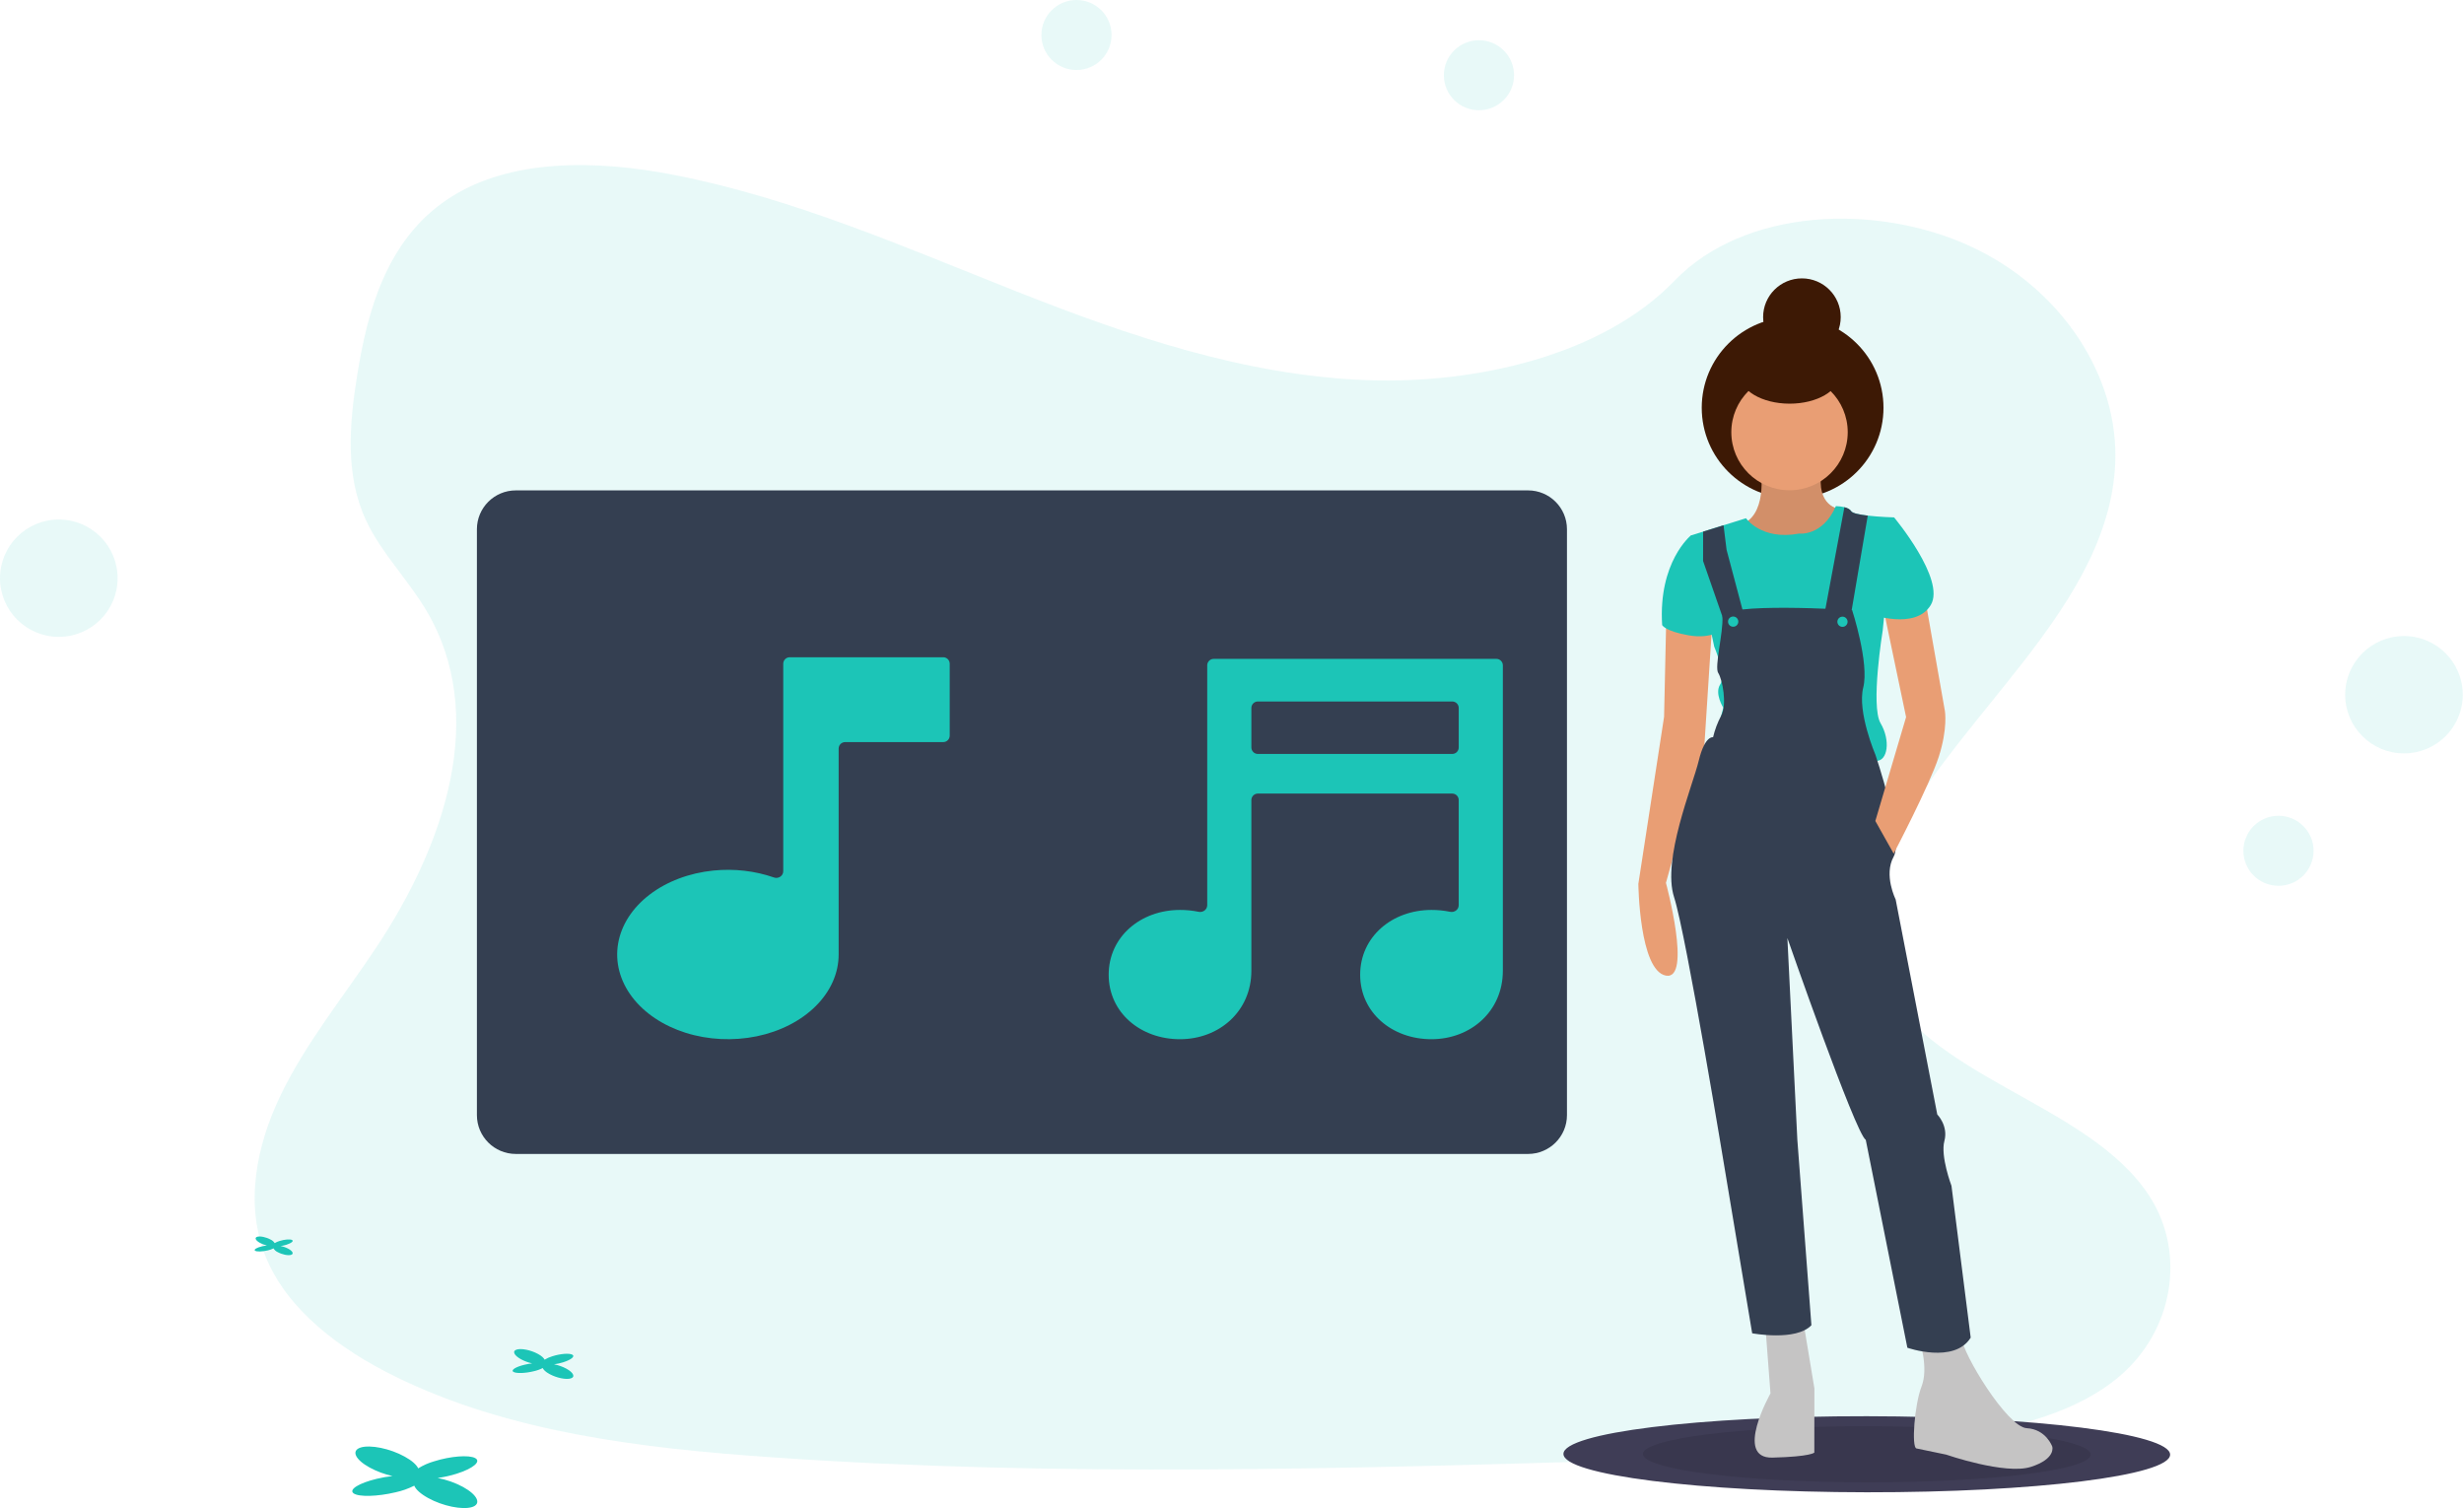 <svg width="477" height="292" viewBox="0 0 477 292" fill="none" xmlns="http://www.w3.org/2000/svg">
<path opacity="0.1" d="M264.781 73.594C241.005 72.755 218.361 64.947 196.738 56.401C175.114 47.854 153.693 38.393 130.505 33.866C115.579 30.953 98.511 30.539 86.484 38.681C74.893 46.532 71.153 60.044 69.155 72.592C67.641 82.036 66.752 91.974 70.896 100.813C73.773 106.951 78.883 112.108 82.417 117.985C94.713 138.439 86.021 163.664 72.696 183.634C66.451 193.002 59.199 201.938 54.376 211.911C49.552 221.884 47.311 233.311 51.521 243.486C55.702 253.578 65.669 261.143 76.465 266.452C98.394 277.271 124.223 280.372 149.428 282.111C205.202 285.995 261.276 284.314 317.2 282.63C337.894 282.007 358.683 281.374 379.044 278.106C390.352 276.297 402.021 273.426 410.229 266.498C420.652 257.704 423.233 242.811 416.249 231.784C404.539 213.285 372.167 208.688 363.971 188.837C359.465 177.91 364.09 165.738 370.641 155.605C384.687 133.864 408.235 114.791 409.473 89.939C410.324 72.888 399.006 55.781 381.506 47.705C363.157 39.238 337.722 40.303 324.197 54.316C310.265 68.802 285.772 74.339 264.781 73.594Z" fill="#1CC5B7"/>
<path d="M420.108 281.591C420.112 277.525 393.825 274.197 361.393 274.157C328.963 274.118 302.668 277.382 302.663 281.449C302.658 285.515 328.945 288.843 361.377 288.882C393.806 288.922 420.102 285.657 420.108 281.591Z" fill="#3F3D56"/>
<path opacity="0.1" d="M404.721 281.572C404.725 278.571 385.324 276.115 361.393 276.086C337.458 276.057 318.054 278.467 318.051 281.467C318.045 284.468 337.445 286.924 361.377 286.953C385.312 286.982 404.715 284.573 404.721 281.572Z" fill="black"/>
<path d="M341.77 256.923L342.743 269.744C342.743 269.744 335.612 282.358 343.123 282.17C350.634 281.982 351.231 281.193 351.231 281.193L351.234 277.249L351.244 268.768L349.086 255.749L341.77 256.923ZM371.617 259.489C371.617 259.489 373.388 264.816 372 268.364C370.612 271.912 370.01 280.195 370.999 280.394C371.985 280.592 376.73 281.584 376.73 281.584C376.73 281.584 388.188 285.542 393.134 283.971C398.077 282.399 397.289 280.031 397.289 280.031C397.289 280.031 396.108 276.677 392.352 276.475C388.597 276.273 379.914 262.062 379.722 258.907C379.528 255.751 371.617 259.489 371.617 259.489Z" fill="#C5C4C4"/>
<path d="M347.029 96.487C356.745 96.487 364.621 88.628 364.621 78.934C364.621 69.24 356.745 61.381 347.029 61.381C337.31 61.381 329.435 69.24 329.435 78.934C329.435 88.628 337.31 96.487 347.029 96.487Z" fill="#3D1905"/>
<path d="M340.787 90.267C340.787 90.267 342.36 98.947 337.612 101.307C332.864 103.668 346.499 108.221 346.499 108.221L352.431 106.65L356.196 98.569C356.196 98.569 351.454 98.169 352.647 91.07L340.787 90.267Z" fill="#E99E74"/>
<path opacity="0.1" d="M340.787 90.267C340.787 90.267 342.36 98.947 337.612 101.307C332.864 103.668 346.499 108.221 346.499 108.221L352.431 106.65L356.196 98.569C356.196 98.569 351.454 98.169 352.647 91.07L340.787 90.267Z" fill="black"/>
<path d="M322.564 119.828L322.146 138.762L317.166 171.1C317.166 171.1 317.342 187.865 322.482 188.857C327.62 189.849 322.504 170.91 322.504 170.91L329.956 144.147L331.46 120.825L322.564 119.828ZM346.429 94.908C352.653 94.908 357.697 89.875 357.697 83.666C357.697 77.458 352.653 72.425 346.429 72.425C340.206 72.425 335.162 77.458 335.162 83.666C335.162 89.875 340.206 94.908 346.429 94.908Z" fill="#E99E74"/>
<path d="M364.052 139.996C366.024 143.351 365.428 147.295 363.255 147.292C361.079 147.29 331.827 143.704 331.827 143.704L333.614 137C333.614 137 331.84 134.237 333.027 132.464C334.214 130.69 331.849 125.165 331.849 125.165L327.331 103.662L329.701 102.919L333.655 101.683L338.007 100.322C338.007 100.322 340.969 104.664 348.282 103.293C348.282 103.293 352.829 103.89 355.407 97.976C355.96 97.985 356.513 98.056 357.053 98.185C357.599 98.328 358.13 98.567 358.372 98.966C358.61 99.363 359.998 99.635 361.575 99.816C363.917 100.085 366.671 100.159 366.671 100.159L364.47 122.049C364.47 122.049 362.08 136.641 364.052 139.996Z" fill="#1CC5B7"/>
<path d="M328.91 103.664L327.331 103.662C327.331 103.662 320.997 108.782 321.772 121.011C321.772 121.011 322.366 122.195 326.91 122.989C331.457 123.784 333.435 121.814 333.435 121.814L328.91 103.664Z" fill="#1CC5B7"/>
<path d="M358.545 118.097C358.545 118.097 333.244 116.489 333.438 119.447C333.633 122.406 331.846 129.109 332.635 130.294C333.423 131.478 334.38 136.332 333.203 138.539C332.499 139.857 331.97 141.262 331.63 142.717C331.63 142.717 330.05 142.321 328.857 147.25C327.667 152.18 321.719 166.373 324.081 173.673C326.445 180.973 334.098 227.527 334.098 227.527L339.201 258.104C339.201 258.104 347.698 259.692 350.666 256.54L347.943 220.641L346.015 181.588C346.015 181.588 359.21 219.472 361.189 220.657L369.243 260.901C369.243 260.901 378.331 264.068 381.503 258.944L377.782 229.553C377.782 229.553 375.615 223.83 376.409 220.873C377.204 217.916 375.031 215.743 375.031 215.743L366.976 174.119C366.976 174.119 364.611 169.383 366.59 165.835C368.571 162.288 363.057 146.108 363.057 146.108C363.057 146.108 359.509 137.821 360.702 133.089C361.892 128.357 358.545 118.097 358.545 118.097Z" fill="#343F51"/>
<path d="M372.584 115.353L376.51 137.644C376.51 137.644 377.097 140.998 375.313 146.518C373.526 152.038 366.593 165.244 366.593 165.244L363.041 158.928L368.995 138.818L364.084 115.343L372.584 115.353Z" fill="#E99E74"/>
<path d="M337.392 118.268L333.712 120.144L329.695 108.595L329.702 102.919L333.655 101.683L334.245 106.431L337.392 118.268ZM361.575 99.816L358.347 118.787L353.206 118.781L357.053 98.185C357.599 98.328 358.13 98.567 358.369 98.966C358.61 99.363 359.998 99.635 361.575 99.816Z" fill="#343F51"/>
<path d="M364.297 101.34L366.671 100.159C366.671 100.159 376.739 112.202 373.768 117.129C370.794 122.056 362.102 118.89 362.102 118.89L364.297 101.34Z" fill="#1CC5B7"/>
<path d="M348.829 68.878C352.977 68.878 356.34 65.522 356.34 61.383C356.34 57.244 352.977 53.888 348.829 53.888C344.68 53.888 341.317 57.244 341.317 61.383C341.317 65.522 344.68 68.878 348.829 68.878Z" fill="#3D1905"/>
<path d="M356.13 72.436C356.133 69.278 351.799 66.712 346.451 66.705C341.1 66.699 336.761 69.254 336.758 72.413C336.754 75.572 341.088 78.138 346.436 78.144C351.787 78.151 356.126 75.595 356.13 72.436Z" fill="#3D1905"/>
<path d="M335.511 121.323C335.642 121.326 335.773 121.302 335.895 121.253C336.017 121.205 336.128 121.132 336.221 121.041C336.315 120.949 336.389 120.839 336.44 120.719C336.491 120.598 336.517 120.468 336.517 120.337C336.517 120.206 336.491 120.076 336.44 119.956C336.389 119.835 336.315 119.725 336.221 119.633C336.128 119.542 336.017 119.469 335.895 119.421C335.773 119.372 335.642 119.349 335.511 119.351C334.968 119.351 334.525 119.793 334.525 120.337C334.525 120.598 334.629 120.849 334.813 121.034C334.998 121.219 335.249 121.323 335.511 121.323ZM356.663 121.349C356.795 121.351 356.925 121.327 357.047 121.279C357.169 121.23 357.28 121.158 357.374 121.066C357.467 120.975 357.542 120.865 357.593 120.744C357.643 120.623 357.67 120.494 357.67 120.363C357.67 120.232 357.643 120.102 357.593 119.981C357.542 119.86 357.467 119.751 357.374 119.659C357.28 119.567 357.169 119.495 357.047 119.447C356.925 119.398 356.795 119.374 356.663 119.377C356.404 119.381 356.157 119.487 355.976 119.672C355.794 119.856 355.693 120.104 355.693 120.363C355.693 120.621 355.794 120.869 355.976 121.054C356.157 121.238 356.404 121.344 356.663 121.349Z" fill="#1CC5B7"/>
<path d="M295.809 94.931H99.859C95.697 94.931 92.323 98.298 92.323 102.451V215.867C92.323 220.02 95.697 223.386 99.859 223.386H295.809C299.971 223.386 303.345 220.02 303.345 215.867V102.451C303.345 98.298 299.971 94.931 295.809 94.931Z" fill="#343F51"/>
<g filter="url(#filter0_i)">
<path d="M226.96 124.546C226.627 124.546 226.308 124.678 226.072 124.914C225.837 125.149 225.704 125.467 225.704 125.8V172.234C225.704 173.079 224.882 173.682 224.053 173.511C222.857 173.265 221.64 173.144 220.419 173.15C212.808 173.15 206.627 178.347 206.627 185.69C206.627 193.034 212.808 198.173 220.419 198.173C228.03 198.173 234.25 192.766 234.25 184.92V151.875C234.25 151.543 234.382 151.224 234.618 150.989C234.853 150.754 235.173 150.622 235.506 150.622H273.133C273.466 150.622 273.785 150.754 274.021 150.989C274.257 151.224 274.389 151.543 274.389 151.875V172.234C274.389 173.079 273.567 173.682 272.737 173.511C271.542 173.265 270.324 173.144 269.104 173.15C261.492 173.15 255.311 178.347 255.311 185.69C255.311 193.034 261.492 198.173 269.104 198.173C276.715 198.173 282.934 192.766 282.934 184.92V125.8C282.934 125.467 282.802 125.149 282.566 124.914C282.331 124.678 282.011 124.546 281.678 124.546H226.96ZM274.391 141.7C274.391 142.032 274.258 142.351 274.023 142.586C273.787 142.821 273.468 142.953 273.134 142.953H235.507C235.174 142.953 234.855 142.821 234.619 142.586C234.384 142.351 234.251 142.032 234.251 141.7V134.046C234.251 133.353 234.813 132.793 235.507 132.793H273.134C273.468 132.793 273.787 132.925 274.023 133.16C274.258 133.395 274.391 133.713 274.391 134.046V141.7Z" fill="#1CC5B7"/>
</g>
<g filter="url(#filter1_i)">
<path d="M144.884 124.233C144.55 124.233 144.231 124.365 143.995 124.6C143.76 124.835 143.627 125.154 143.627 125.486V165.651C143.627 166.557 142.691 167.168 141.834 166.868C138.18 165.59 134.116 165.118 130.106 165.523C125.426 165.996 121.081 167.638 117.746 170.192C114.411 172.747 112.271 176.072 111.659 179.652C111.047 183.232 111.997 186.866 114.362 189.99C116.726 193.115 120.373 195.555 124.737 196.933C129.1 198.31 133.936 198.547 138.494 197.608C143.052 196.669 147.076 194.605 149.944 191.737C152.811 188.869 154.361 185.358 154.352 181.747V141.911C154.352 141.578 154.485 141.26 154.72 141.025C154.956 140.79 155.275 140.658 155.608 140.658H174.596C174.93 140.658 175.249 140.525 175.485 140.29C175.72 140.055 175.852 139.737 175.852 139.404V125.486C175.852 125.154 175.72 124.835 175.485 124.6C175.249 124.365 174.93 124.233 174.596 124.233H144.884Z" fill="#1CC5B7"/>
</g>
<path opacity="0.1" d="M441.085 171.478C444.838 171.478 447.878 168.444 447.878 164.701C447.878 160.958 444.838 157.924 441.085 157.924C437.333 157.924 434.293 160.958 434.293 164.701C434.293 168.444 437.333 171.478 441.085 171.478ZM465.381 145.843C471.668 145.843 476.764 140.758 476.764 134.486C476.764 128.214 471.668 123.129 465.381 123.129C459.094 123.129 453.998 128.214 453.998 134.486C453.998 140.758 459.094 145.843 465.381 145.843ZM11.383 123.285C17.67 123.285 22.767 118.2 22.767 111.928C22.767 105.656 17.67 100.571 11.383 100.571C5.097 100.571 0 105.656 0 111.928C0 118.2 5.097 123.285 11.383 123.285ZM208.395 13.554C212.146 13.554 215.187 10.52 215.187 6.777C215.187 3.034 212.146 0 208.395 0C204.643 0 201.602 3.034 201.602 6.777C201.602 10.52 204.643 13.554 208.395 13.554ZM286.307 21.342C290.058 21.342 293.099 18.308 293.099 14.566C293.099 10.823 290.058 7.789 286.307 7.789C282.555 7.789 279.514 10.823 279.514 14.566C279.514 18.308 282.555 21.342 286.307 21.342Z" fill="#1CC5B7"/>
<path d="M89.636 287.848C88.097 287.022 86.439 286.437 84.722 286.113C85.968 285.941 87.198 285.666 88.399 285.289C91.592 284.28 93.203 282.926 91.994 282.265C90.785 281.604 87.215 281.883 84.021 282.892C82.944 283.203 81.913 283.659 80.96 284.249C80.63 283.55 79.732 282.738 78.331 281.971C75.505 280.404 71.68 279.63 69.815 280.219C67.95 280.808 68.738 282.544 71.577 284.101C72.959 284.846 74.439 285.395 75.973 285.734C74.953 285.852 73.941 286.031 72.943 286.269C69.466 287.103 67.457 288.359 68.452 289.089C69.448 289.819 73.078 289.716 76.554 288.889C77.818 288.617 79.042 288.186 80.197 287.604C80.482 288.325 81.396 289.171 82.872 289.988C85.698 291.555 89.523 292.329 91.388 291.74C93.254 291.151 92.462 289.402 89.636 287.848ZM109.642 264.952C108.896 264.552 108.092 264.267 107.259 264.109C107.863 264.025 108.46 263.892 109.043 263.711C110.594 263.219 111.376 262.565 110.789 262.242C110.201 261.919 108.468 262.057 106.917 262.555C106.395 262.708 105.895 262.93 105.431 263.213C105.271 262.875 104.835 262.48 104.156 262.107C102.778 261.352 100.925 260.973 100.021 261.258C99.116 261.543 99.499 262.389 100.875 263.138C101.548 263.499 102.269 263.765 103.017 263.928C102.521 263.987 102.029 264.075 101.544 264.191C99.857 264.592 98.881 265.203 99.364 265.554C99.848 265.905 101.61 265.867 103.296 265.456C103.91 265.323 104.506 265.112 105.067 264.83C105.205 265.178 105.648 265.594 106.364 265.986C107.743 266.741 109.592 267.123 110.5 266.838C111.407 266.553 111.021 265.707 109.642 264.952ZM55.822 241.739C55.352 241.489 54.845 241.311 54.321 241.213C54.703 241.163 55.079 241.079 55.445 240.962C56.416 240.649 56.906 240.245 56.538 240.044C56.171 239.844 55.087 239.928 54.117 240.235C53.786 240.33 53.469 240.468 53.175 240.646C52.982 240.343 52.705 240.104 52.377 239.957C51.517 239.484 50.358 239.245 49.79 239.424C49.221 239.603 49.476 240.129 50.327 240.602C50.748 240.829 51.2 240.996 51.668 241.097C51.357 241.134 51.048 241.189 50.744 241.263C49.689 241.514 49.077 241.89 49.378 242.115C49.68 242.341 50.785 242.306 51.84 242.056C52.225 241.972 52.597 241.84 52.949 241.664C53.135 241.985 53.419 242.239 53.759 242.388C54.623 242.861 55.781 243.099 56.346 242.92C56.912 242.742 56.682 242.212 55.822 241.739Z" fill="#1CC5B7"/>
<defs>
<filter id="filter0_i" x="206.627" y="124.546" width="80.307" height="76.627" filterUnits="userSpaceOnUse" color-interpolation-filters="sRGB">
<feFlood flood-opacity="0" result="BackgroundImageFix"/>
<feBlend mode="normal" in="SourceGraphic" in2="BackgroundImageFix" result="shape"/>
<feColorMatrix in="SourceAlpha" type="matrix" values="0 0 0 0 0 0 0 0 0 0 0 0 0 0 0 0 0 0 127 0" result="hardAlpha"/>
<feOffset dx="8" dy="3"/>
<feGaussianBlur stdDeviation="2"/>
<feComposite in2="hardAlpha" operator="arithmetic" k2="-1" k3="1"/>
<feColorMatrix type="matrix" values="0 0 0 0 0 0 0 0 0 0 0 0 0 0 0 0 0 0 0.25 0"/>
<feBlend mode="color-burn" in2="shape" result="effect1_innerShadow"/>
</filter>
<filter id="filter1_i" x="111.478" y="124.233" width="68.375" height="76.94" filterUnits="userSpaceOnUse" color-interpolation-filters="sRGB">
<feFlood flood-opacity="0" result="BackgroundImageFix"/>
<feBlend mode="normal" in="SourceGraphic" in2="BackgroundImageFix" result="shape"/>
<feColorMatrix in="SourceAlpha" type="matrix" values="0 0 0 0 0 0 0 0 0 0 0 0 0 0 0 0 0 0 127 0" result="hardAlpha"/>
<feOffset dx="8" dy="3"/>
<feGaussianBlur stdDeviation="2"/>
<feComposite in2="hardAlpha" operator="arithmetic" k2="-1" k3="1"/>
<feColorMatrix type="matrix" values="0 0 0 0 0 0 0 0 0 0 0 0 0 0 0 0 0 0 0.25 0"/>
<feBlend mode="color-burn" in2="shape" result="effect1_innerShadow"/>
</filter>
</defs>
</svg>
